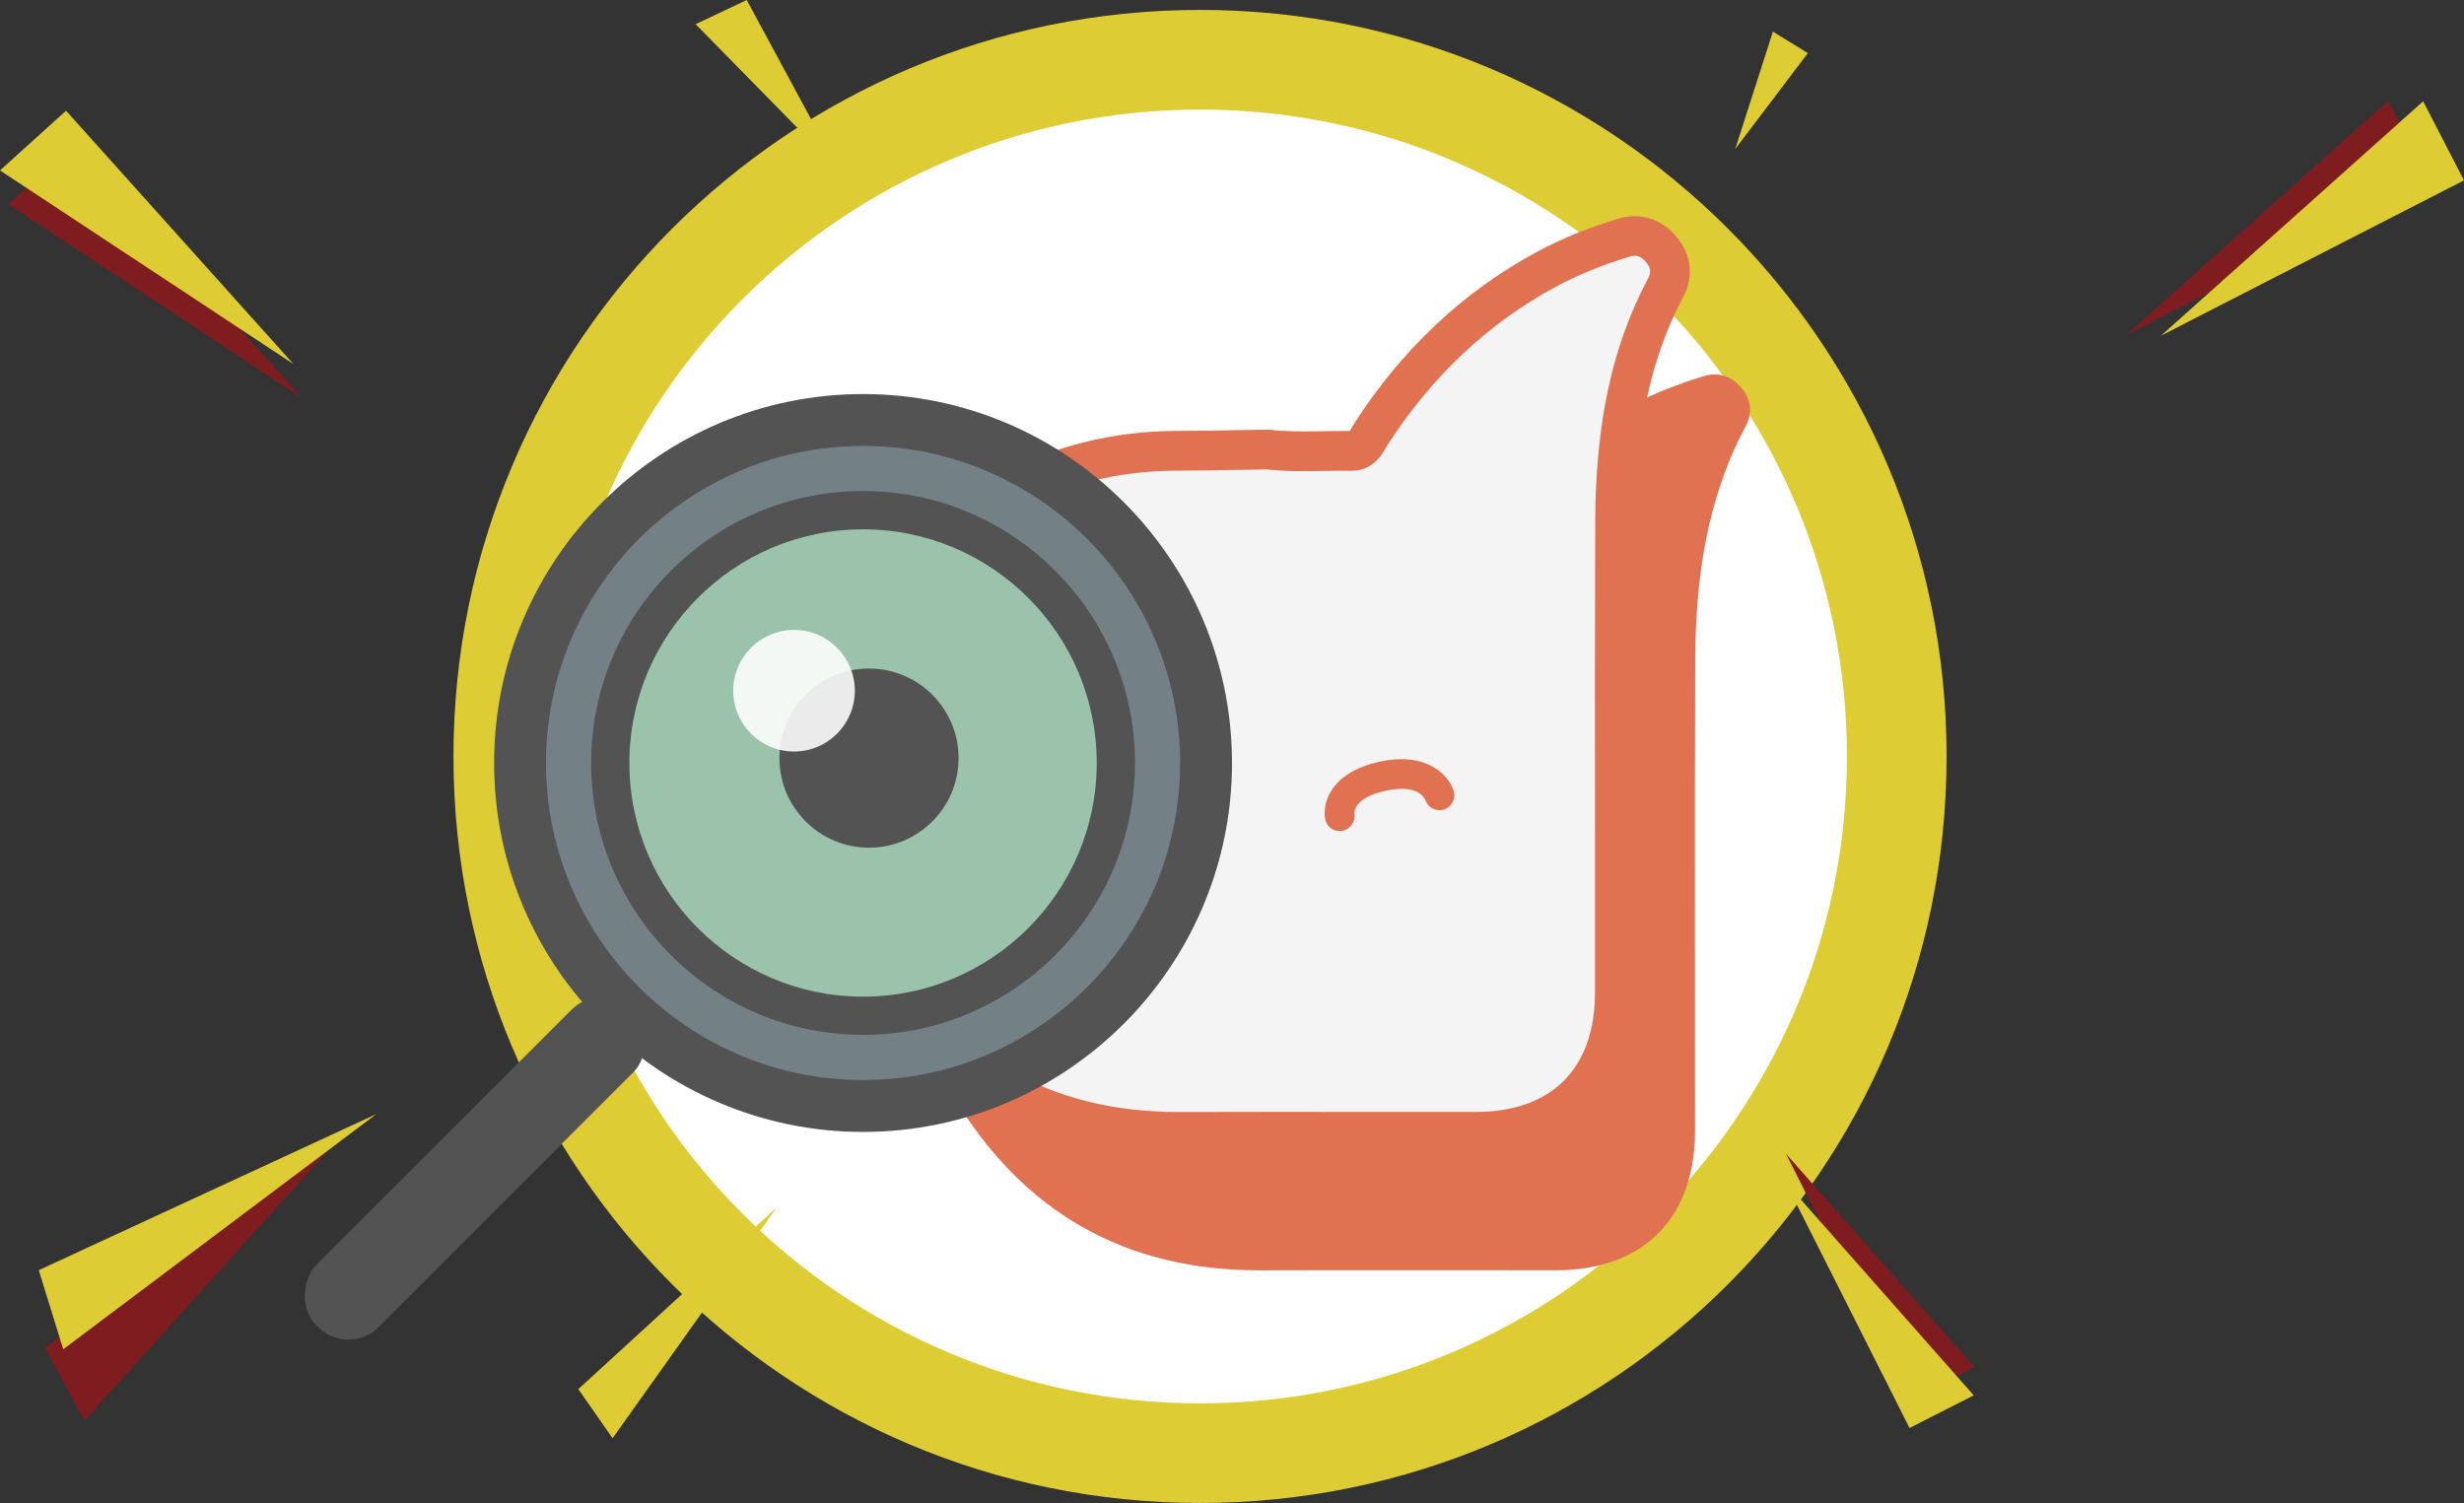 <?xml version="1.0" encoding="UTF-8"?><svg id="_图层_1" xmlns="http://www.w3.org/2000/svg" viewBox="0 0 494.02 301.35"><rect x="0" y="0" width="494.02" height="301.35" fill="#333333" stroke="none"/><defs><style>.cls-1{fill:#f4f4f4;}.cls-2{fill:#fff;}.cls-3{opacity:.88;}.cls-4{fill:#9bc3ac;}.cls-5{fill:#738186;}.cls-6{fill:#535354;}.cls-7{fill:#7f1c1f;}.cls-8{fill:#e07251;}.cls-9{fill:#decc35;}</style></defs><g><path class="cls-9" d="M390.28,151.67c0,82.66-67.01,149.68-149.68,149.68S90.92,234.34,90.92,151.67,157.94,1.99,240.6,1.99s149.68,67.01,149.68,149.68"/><path class="cls-2" d="M370.3,151.67c0,71.63-58.07,129.7-129.7,129.7S110.9,223.3,110.9,151.67,168.97,21.97,240.6,21.97s129.7,58.07,129.7,129.7"/><polygon class="cls-9" points="139.47 4.85 149.72 0 168.05 33.97 139.47 4.85"/><polygon class="cls-9" points="155.76 242.06 115.95 278.52 122.82 288.37 155.76 242.06"/><g><polygon class="cls-7" points="69.49 226.54 9.05 270.24 16.91 284.86 69.49 226.54"/><polygon class="cls-9" points="75.46 223.37 7.77 254.67 12.68 270.53 75.46 223.37"/></g><g><polygon class="cls-7" points="358.08 231.33 382.96 280.64 395.83 274.09 358.08 231.33"/><polygon class="cls-9" points="357.97 237 382.85 286.31 395.72 279.77 357.97 237"/></g><g><polygon class="cls-7" points="426.27 67.21 487.01 36.07 478.82 20.22 426.27 67.21"/><polygon class="cls-9" points="433.28 67.3 494.02 36.16 485.83 20.31 433.28 67.3"/></g><g><polygon class="cls-7" points="60.54 79.79 14.94 29.01 1.7 40.97 60.54 79.79"/><polygon class="cls-9" points="58.83 72.99 13.24 22.2 0 34.17 58.83 72.99"/></g><polygon class="cls-9" points="355.46 6.34 362.47 10.65 347.91 29.87 355.46 6.34"/></g><g><g><path class="cls-8" d="M270.25,117.87c5.57,.67,11.17,.19,16.75,.28,2.34,.04,3.02-1.95,4-3.46,8.95-13.87,20.44-25.02,34.99-32.88,4.94-2.67,10.14-4.72,15.5-6.36,3.08-.94,5.67-.06,7.69,2.37,1.95,2.33,2.24,4.99,.81,7.67-7.86,14.71-10.05,30.68-10.11,47.03-.12,31.42-.02,62.83-.04,94.25,0,17.52-10.38,27.91-27.83,27.92-19.77,0-39.53-.05-59.3,.01-27.23,.08-47.7-11.72-61.68-35.06-.38-.64-.84-1.22-1.27-1.83-.25-.7-.44-1.42-.74-2.09-21.07-47.01,11.52-97.5,62.99-97.59,6.08-.01,12.16-.17,18.24-.26Z"/><g><path class="cls-1" d="M254.19,90.13c5.57,.67,11.17,.19,16.75,.28,2.34,.04,3.02-1.95,4-3.46,8.95-13.87,20.44-25.02,34.99-32.88,4.94-2.67,10.14-4.72,15.5-6.36,3.08-.94,5.67-.06,7.69,2.37,1.95,2.33,2.24,4.99,.81,7.67-7.86,14.71-10.05,30.68-10.11,47.03-.12,31.42-.02,62.83-.04,94.25,0,17.52-10.38,27.91-27.83,27.92-19.77,0-39.53-.05-59.3,.01-27.23,.08-47.7-11.72-61.68-35.06-.38-.64-.84-1.22-1.27-1.83-.25-.7-.44-1.42-.74-2.09-21.07-47.01,11.52-97.5,62.99-97.59,6.08-.01,12.16-.17,18.24-.26Z"/><path class="cls-8" d="M236.35,230.93c-28.3,0-50.1-12.44-64.79-36.99-.2-.33-.42-.63-.65-.94l-.47-.66c-.21-.3-.37-.62-.49-.96l-.25-.75c-.11-.35-.22-.7-.37-1.04-10.46-23.32-8.74-49.57,4.61-70.21,13.32-20.61,36.5-32.94,62-32.98,4.11,0,8.22-.08,12.34-.16l5.85-.1c.15,0,.35,0,.53,.03,3.46,.41,6.95,.35,10.66,.29,1.76-.03,3.54-.06,5.28-.04,.14-.2,.29-.48,.41-.68,.19-.32,.38-.65,.58-.95,9.55-14.8,21.81-26.32,36.45-34.23,4.86-2.63,10.17-4.81,16.23-6.66,4.58-1.4,8.8-.11,11.91,3.63,3,3.59,3.46,8,1.27,12.1-6.51,12.18-9.57,26.54-9.64,45.17-.08,20.52-.07,41.04-.05,61.56v32.68c0,19.67-12.19,31.89-31.8,31.9h-21.18c-12.7-.02-25.41-.03-38.11,.01h-.31Zm-59.06-42.7l.05,.07c.37,.5,.73,1.01,1.05,1.54,13.34,22.28,32.31,33.12,57.95,33.12h.29c12.72-.04,25.42-.03,38.14-.02h21.18c15.15,0,23.84-8.72,23.84-23.93v-32.67c-.02-20.53-.03-41.06,.04-61.59,.07-19.98,3.44-35.52,10.59-48.89,.66-1.24,.56-2.15-.36-3.25-1.05-1.26-1.97-1.57-3.46-1.11-5.55,1.7-10.39,3.68-14.78,6.06-13.44,7.26-24.73,17.88-33.55,31.54l-.38,.64c-.88,1.52-2.7,4.65-6.89,4.65h-.13c-1.82-.03-3.61,0-5.42,.03-3.71,.07-7.57,.14-11.47-.31l-5.57,.1c-4.15,.08-8.31,.15-12.47,.16-23.14,.04-43.31,10.73-55.33,29.34-12.05,18.64-13.51,41.47-4.03,62.64,.27,.6,.47,1.21,.67,1.83l.02,.06Z"/></g><path class="cls-8" d="M268.6,166.63c-1.38,0-2.59-.91-2.88-2.3-.65-3.08,.82-9.47,11.02-11.64,9.6-2.03,13.83,2.97,14.72,5.91,.48,1.58-.41,3.25-1.99,3.72-1.58,.47-3.2-.38-3.7-1.92-.15-.38-1.49-3.22-7.79-1.88-6.62,1.4-6.44,4.33-6.4,4.66,.21,1.59-.87,3.12-2.45,3.39-.17,.03-.35,.05-.52,.05Z"/></g><g><g><circle class="cls-5" cx="173.04" cy="152.98" r="68.77"/><path class="cls-6" d="M173.04,226.95c-40.79,0-73.97-33.18-73.97-73.97s33.18-73.97,73.97-73.97,73.97,33.18,73.97,73.97-33.18,73.97-73.97,73.97Zm0-137.54c-35.05,0-63.57,28.52-63.57,63.57s28.52,63.57,63.57,63.57,63.57-28.52,63.57-63.57-28.52-63.57-63.57-63.57Z"/></g><g><circle class="cls-4" cx="173.04" cy="152.98" r="50.68"/><path class="cls-6" d="M173.04,207.49c-30.06,0-54.52-24.46-54.52-54.52s24.46-54.52,54.52-54.52,54.52,24.46,54.52,54.52-24.46,54.52-54.52,54.52Zm0-101.36c-25.83,0-46.85,21.01-46.85,46.85s21.01,46.85,46.85,46.85,46.85-21.01,46.85-46.85-21.01-46.85-46.85-46.85Z"/></g><circle class="cls-6" cx="174.23" cy="152" r="17.96"/><g class="cls-3"><circle class="cls-2" cx="159.2" cy="138.49" r="12.19"/></g></g><rect class="cls-6" x="86.41" y="189.55" width="17.63" height="89.45" rx="8.54" ry="8.54" transform="translate(193.55 1.29) rotate(45)"/></g></svg>